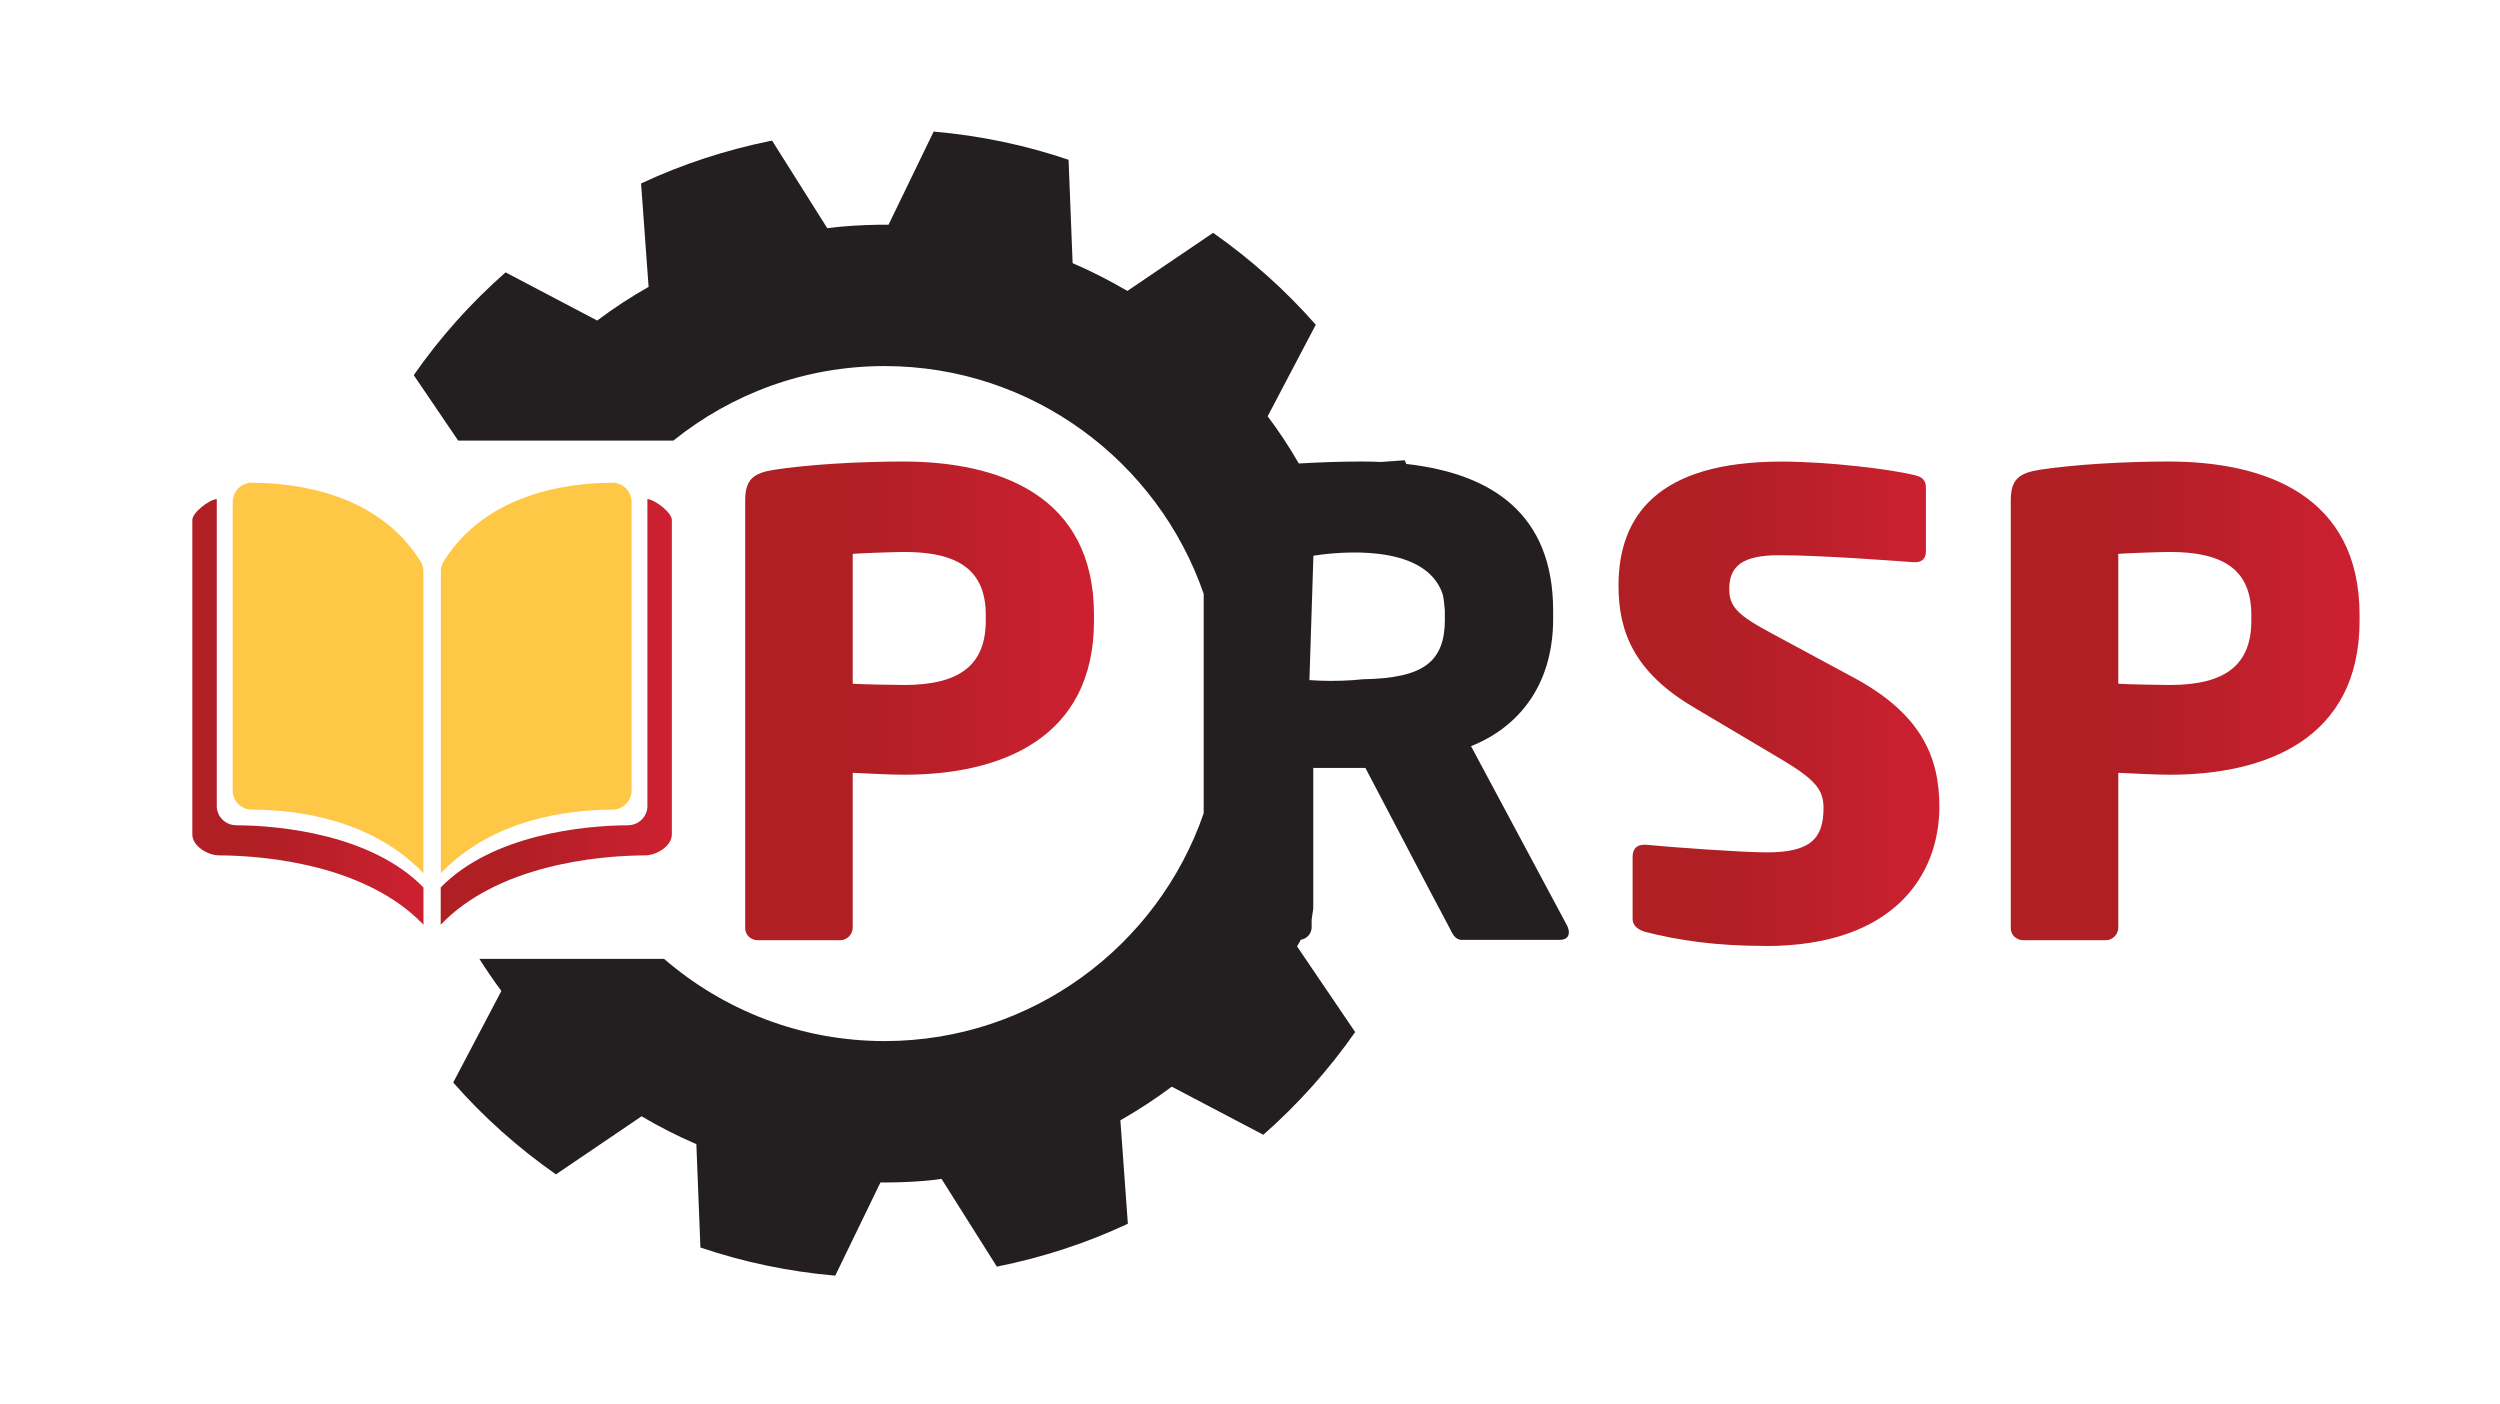 <?xml version="1.0" encoding="UTF-8"?>
<svg id="Layer_1" data-name="Layer 1" xmlns="http://www.w3.org/2000/svg" xmlns:xlink="http://www.w3.org/1999/xlink" viewBox="0 0 358 201">
  <defs>
    <style>
      .cls-1 {
        fill: url(#linear-gradient-4);
      }

      .cls-1, .cls-2, .cls-3 {
        fill-rule: evenodd;
      }

      .cls-4 {
        fill: url(#linear-gradient-2);
      }

      .cls-2 {
        fill: #ffc746;
      }

      .cls-3 {
        fill: url(#linear-gradient-5);
      }

      .cls-5 {
        fill: url(#linear-gradient-3);
      }

      .cls-6 {
        fill: url(#linear-gradient);
      }

      .cls-7 {
        fill: #231f20;
      }
    </style>
    <linearGradient id="linear-gradient" x1="106.7" y1="100.37" x2="156.65" y2="100.37" gradientUnits="userSpaceOnUse">
      <stop offset=".28" stop-color="#af1f24"/>
      <stop offset="1" stop-color="#cd2031"/>
    </linearGradient>
    <linearGradient id="linear-gradient-2" x1="231.79" y1="100.78" x2="277.73" y2="100.78" xlink:href="#linear-gradient"/>
    <linearGradient id="linear-gradient-3" x1="287.93" x2="337.88" xlink:href="#linear-gradient"/>
    <linearGradient id="linear-gradient-4" x1="27.54" y1="101.94" x2="60.64" y2="101.94" xlink:href="#linear-gradient"/>
    <linearGradient id="linear-gradient-5" x1="63.12" y1="101.94" x2="96.22" y2="101.94" xlink:href="#linear-gradient"/>
  </defs>
  <g>
    <path class="cls-6" d="M129.49,110.94c-2.19,0-5.1-.18-7.38-.27v22.15c0,1-.82,1.82-1.82,1.82h-11.76c-1,0-1.82-.73-1.82-1.73v-61.25c0-3.1,1.28-3.92,4.1-4.38,4.65-.73,11.94-1.19,18.5-1.19,13.76,0,27.35,4.83,27.35,21.97v.82c0,17.05-13.58,22.06-27.16,22.06Zm11.67-22.88c0-6.47-4.01-9.02-11.67-9.02-1.28,0-6.29,.18-7.38,.27v18.6c1,.09,6.38,.18,7.38,.18,8.11,0,11.67-3.01,11.67-9.21v-.82Z"/>
    <path class="cls-4" d="M252.84,135.46c-7.2,0-12.58-.82-17.23-2.01-.91-.27-1.82-.82-1.82-1.82v-8.93c0-1.28,.73-1.73,1.64-1.73h.27c3.74,.36,13.76,1.09,17.32,1.09,6.29,0,8.11-2.01,8.11-6.38,0-2.64-1.28-4.1-6.02-6.93l-12.58-7.47c-8.48-5.01-10.76-10.76-10.76-17.41,0-10.03,5.65-17.77,23.33-17.77,6.65,0,15.86,1.09,19.32,2.01,.73,.18,1.37,.64,1.37,1.64v9.21c0,.82-.36,1.55-1.55,1.55h-.18c-2.55-.18-13.13-1-19.32-1-5.2,0-7.11,1.55-7.11,4.83,0,2.55,1.18,3.74,6.11,6.38l11.67,6.29c9.48,5.1,12.31,11.12,12.31,18.5,0,9.66-6.38,19.96-24.88,19.96Z"/>
    <path class="cls-5" d="M310.72,110.94c-2.19,0-5.1-.18-7.38-.27v22.15c0,1-.82,1.82-1.82,1.82h-11.76c-1,0-1.82-.73-1.82-1.73v-61.25c0-3.1,1.28-3.92,4.1-4.38,4.65-.73,11.94-1.19,18.5-1.19,13.76,0,27.35,4.83,27.35,21.97v.82c0,17.05-13.58,22.06-27.16,22.06Zm11.67-22.88c0-6.47-4.01-9.02-11.67-9.02-1.28,0-6.29,.18-7.38,.27v18.6c1,.09,6.38,.18,7.38,.18,8.11,0,11.67-3.01,11.67-9.21v-.82Z"/>
  </g>
  <path class="cls-1" d="M33.8,118.18c6.36,.02,19.44,1.33,26.84,8.9v5.34c-8.08-8.46-22.27-9.91-29.26-9.93-1.66,0-3.84-1.35-3.84-3v-45.04c0-1.02,2.34-2.87,3.5-2.99v43.96c0,1.51,1.24,2.75,2.76,2.75h0Z"/>
  <g>
    <path class="cls-2" d="M90.44,113.19v-41.3c0-.74-.29-1.43-.81-1.96-.52-.52-1.2-.8-1.93-.8h0c-6.42,.02-18.11,1.5-24.19,11.3-.25,.4-.38,.88-.38,1.39v43.22c7.41-7.75,18.15-9.09,24.56-9.1,1.52,0,2.76-1.24,2.76-2.75h0Z"/>
    <path class="cls-2" d="M33.32,113.19v-41.3c0-.74,.29-1.43,.81-1.96,.52-.52,1.2-.8,1.93-.8h0c6.42,.02,18.11,1.5,24.19,11.3,.25,.4,.38,.88,.38,1.39v43.22c-7.41-7.75-18.15-9.09-24.56-9.1-1.52,0-2.76-1.24-2.76-2.75h0Z"/>
  </g>
  <path class="cls-3" d="M89.96,118.18c-6.36,.02-19.44,1.33-26.85,8.9v5.34c8.08-8.46,22.27-9.91,29.27-9.93,1.66,0,3.83-1.35,3.83-3v-45.04c0-1.02-2.34-2.87-3.5-2.99v43.96c0,1.51-1.24,2.75-2.76,2.75h0Z"/>
  <path class="cls-7" d="M224.41,132.55l-13.76-25.7c6.65-2.64,11.76-8.57,11.76-18.23v-1.19c0-13.82-8.76-19.61-21.02-20.99-.08-.17-.16-.35-.24-.53l-3.37,.24c-.92-.04-1.86-.06-2.81-.06-2.9,0-6.03,.11-8.98,.28-1.35-2.35-2.84-4.61-4.46-6.76l6.89-13.11c-4.35-4.95-9.3-9.37-14.7-13.16l-12.28,8.32c-2.52-1.48-5.13-2.81-7.84-3.98l-.58-14.8c-6.17-2.1-12.65-3.46-19.32-4.04l-6.46,13.34c-2.16-.02-4.32,.07-6.52,.25-.76,.07-1.51,.16-2.25,.25l-7.91-12.55c-6.59,1.32-12.88,3.39-18.76,6.14l1.08,14.81c-2.56,1.45-5.03,3.06-7.36,4.82l-13.12-6.9c-4.96,4.36-9.38,9.3-13.15,14.72l6.36,9.37h30.82c8.29-6.67,18.8-10.67,30.24-10.67,21.15,0,39.16,13.66,45.7,32.62v31.42c-6.54,18.96-24.55,32.62-45.7,32.62-12.06,0-23.09-4.45-31.57-11.77h-26.45c.99,1.57,2.04,3.11,3.15,4.59l-6.9,13.11c4.35,4.97,9.31,9.38,14.71,13.16l12.27-8.32c2.52,1.5,5.14,2.83,7.84,3.99l.58,14.8c6.17,2.09,12.64,3.46,19.31,4.03l6.47-13.34c2.15,.01,4.33-.06,6.52-.25,.75-.06,1.5-.16,2.23-.26l7.92,12.56c6.6-1.32,12.88-3.38,18.76-6.14l-1.07-14.81c2.55-1.46,5.01-3.06,7.36-4.82l13.11,6.89c4.95-4.36,9.37-9.3,13.15-14.71l-8.32-12.27c.18-.31,.36-.63,.54-.95,.87-.13,1.55-.89,1.55-1.8v-1.08c.08-.54,.15-1.07,.23-1.61v-20.11h7.47c2.99,5.71,5.99,11.41,8.98,17.12,1,1.89,2.01,3.79,3.01,5.68,.46,.91,.82,1.82,1.82,1.82h13.95c1,0,1.37-.46,1.37-1.09,0-.27-.09-.64-.27-1Zm-17.5-43.93c0,6.02-2.84,8.51-11.76,8.65-.43,.04-.87,.08-1.32,.12-2.24,.16-4.36,.14-6.32,0,.19-5.94,.38-11.88,.57-17.81,1.74-.28,14.01-2.09,17.81,4.02,.28,.45,.52,.94,.7,1.5,.09,.32,.17,.7,.31,2.33v1.19Z"/>
</svg>